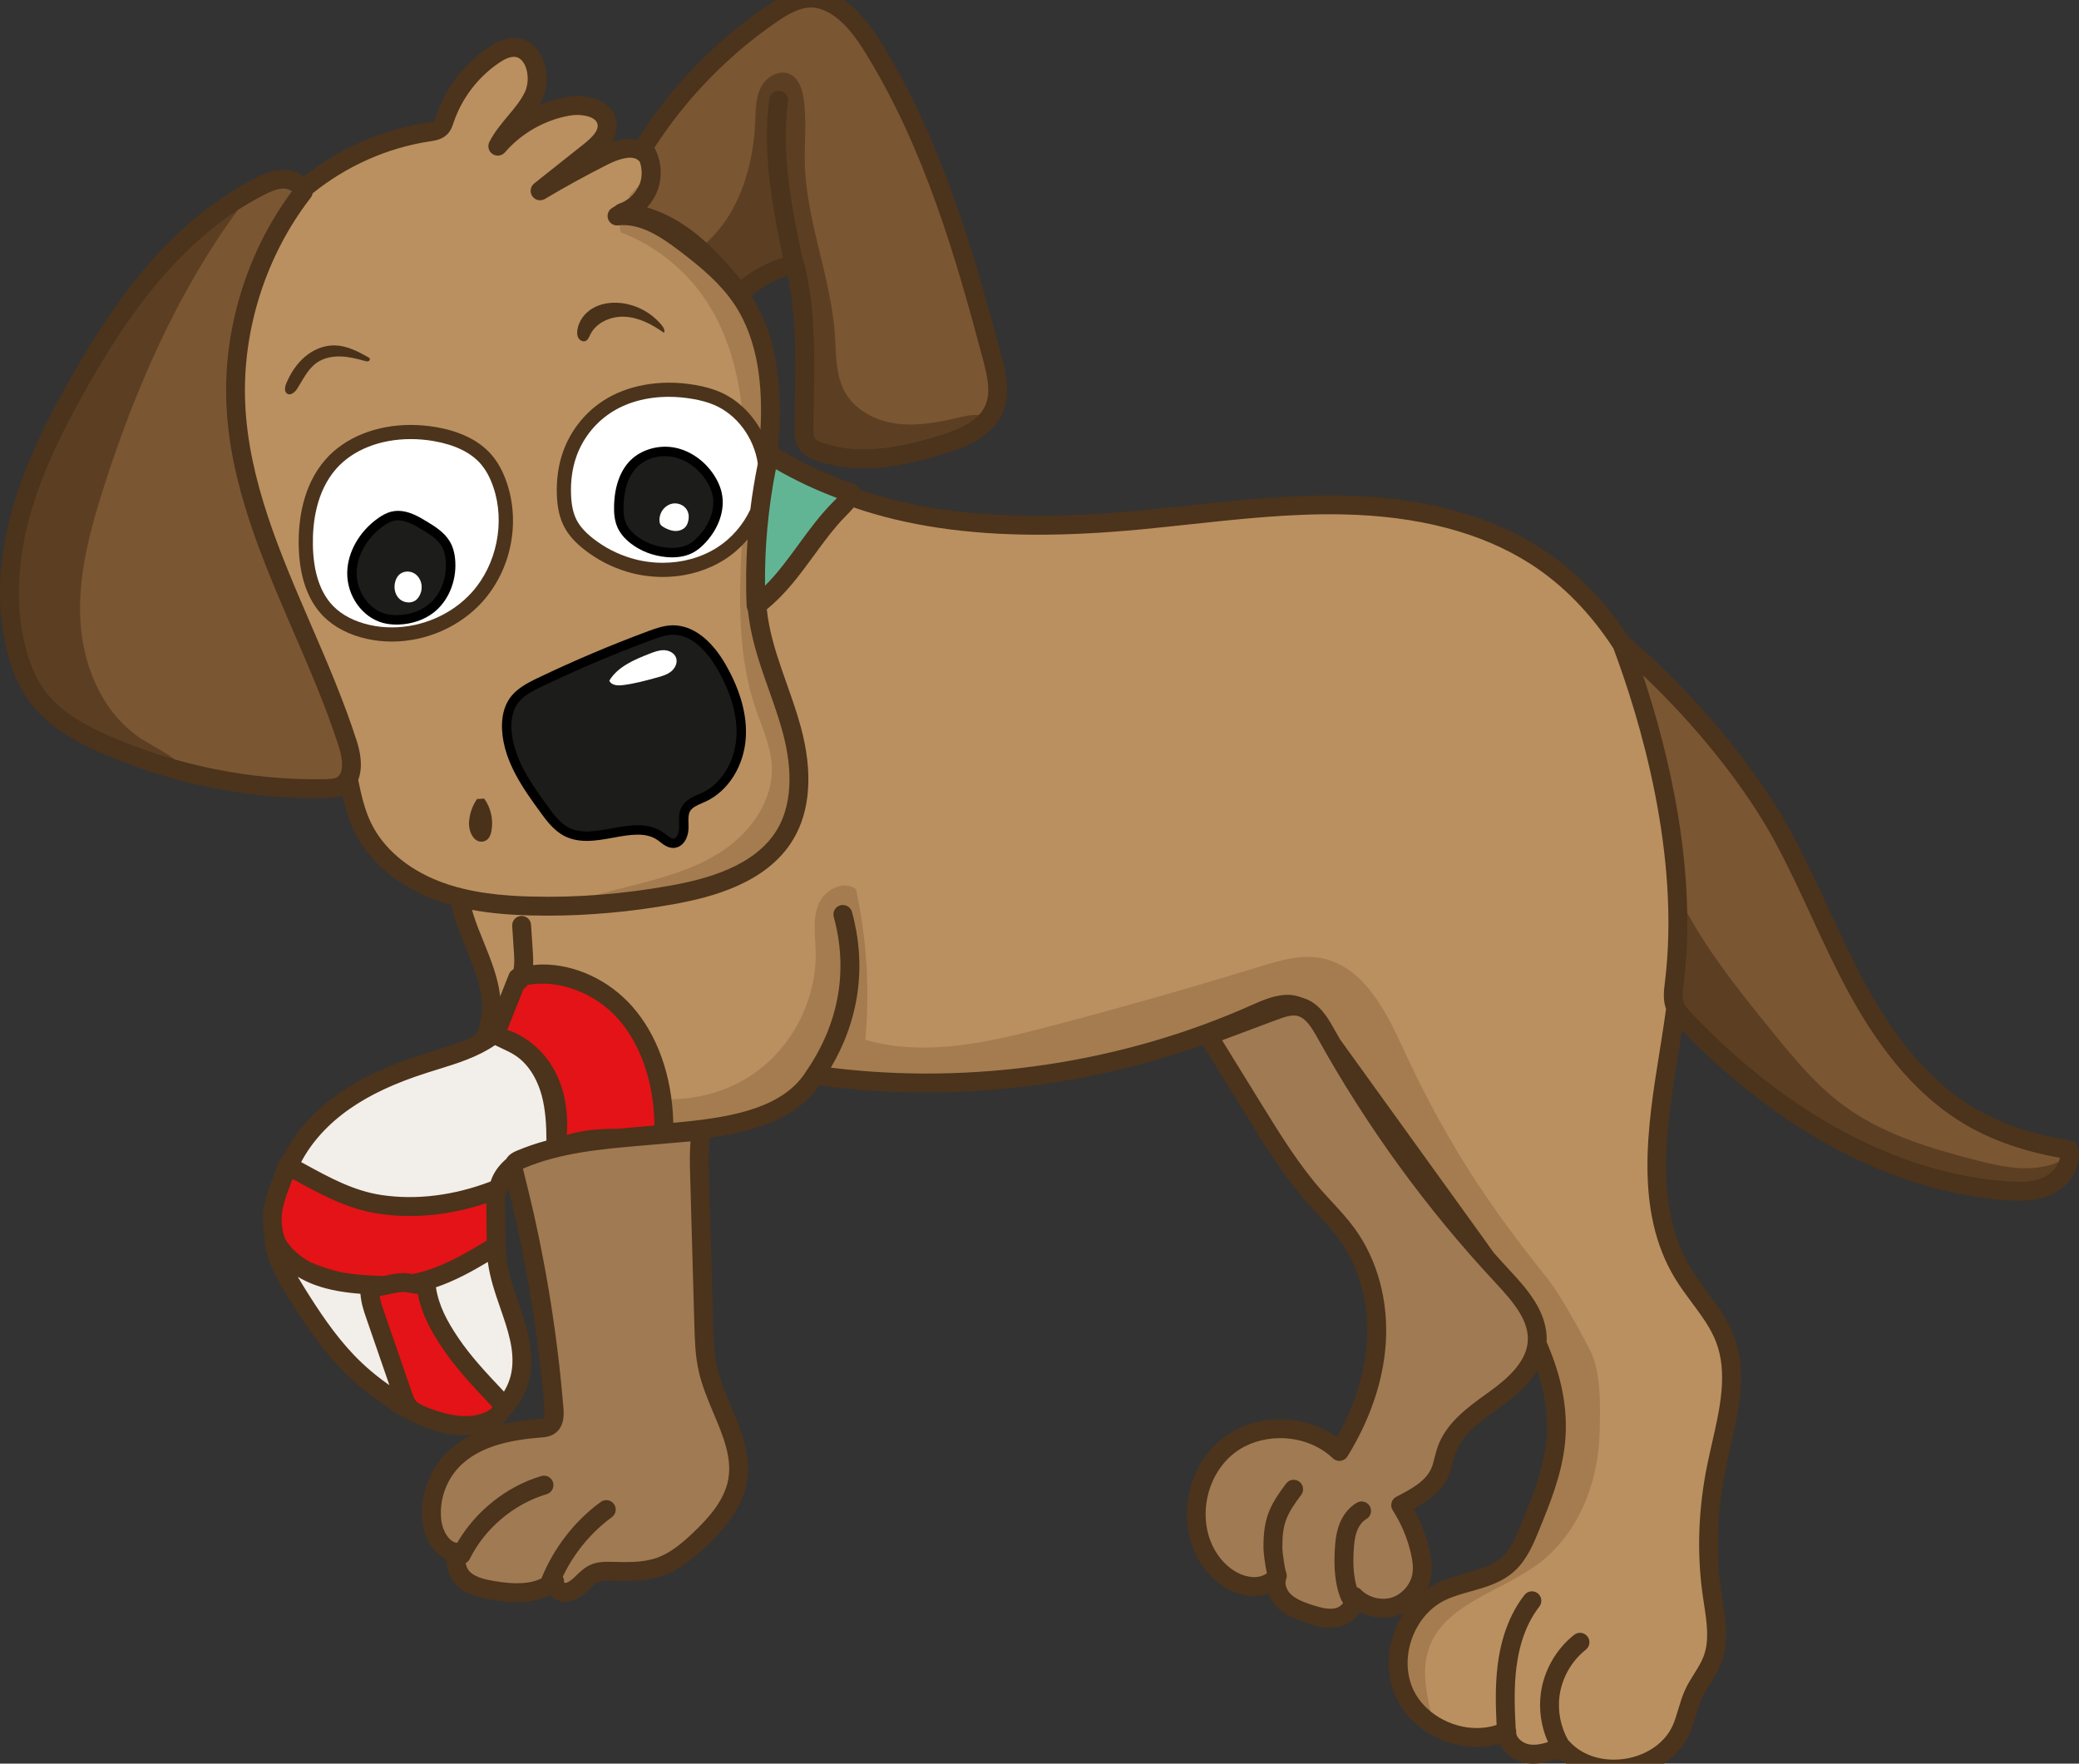 <?xml version="1.0" encoding="utf-8"?>
<!-- Generator: Adobe Illustrator 23.1.0, SVG Export Plug-In . SVG Version: 6.00 Build 0)  -->
<svg version="1.1" id="Vrstva_10" xmlns="http://www.w3.org/2000/svg" xmlns:xlink="http://www.w3.org/1999/xlink" x="0px" y="0px"
	 viewBox="0 0 220.19 186.771" enable-background="new 0 0 220.19 186.771" xml:space="preserve">
<rect x="0" y="0" width="220.19" height="186.771" fill="#333333" stroke="none"/>
<g>
	<path fill="none" d="M53.555,131.723c0.015,0.075,0.026,0.152,0.023,0.231c-0.068,1.956,0.599,3.883,1.304,5.922
		c0.847,2.449,1.723,4.982,1.278,7.667c-0.274,1.666-1.081,3.229-2.243,4.381c-0.125,0.394-0.4,0.623-0.504,0.702
		c-0.023,0.018-0.052,0.03-0.075,0.048c-0.065,0.06-0.139,0.115-0.21,0.171c1.423-0.342,2.821-0.512,4.013-0.607
		c0.144-0.011,0.406-0.031,0.477-0.073c0.01-0.013,0.119-0.16,0.06-0.885c-0.605-7.418-1.787-14.849-3.511-22.085
		c-0.108-0.452-0.221-0.903-0.332-1.355c-0.068,0.249-0.157,0.52-0.34,0.775L53.555,131.723z"/>
	<path fill="none" d="M155.198,166.614c1.465-0.411,2.85-0.8,3.848-1.7c0.996-0.897,1.574-2.313,2.084-3.562
		c1.159-2.835,2.357-5.766,2.643-8.812c0.238-2.534-0.151-4.994-0.954-7.41c-0.962,1.575-2.464,2.829-3.832,3.822l-0.39,0.282
		c-1.858,1.341-3.78,2.729-4.461,4.697c-0.1,0.29-0.173,0.588-0.247,0.887c-0.124,0.493-0.251,1.004-0.479,1.516
		c-0.716,1.606-2.098,2.599-3.664,3.455c0.728,1.314,1.27,2.718,1.617,4.187c0.195,0.823,0.394,1.913,0.196,3.048
		c-0.075,0.428-0.214,0.841-0.395,1.234c0.32-0.216,0.651-0.419,1.004-0.59C153.148,167.189,154.19,166.896,155.198,166.614z"/>
	<path fill="#BA9060" d="M164.385,152.995c-0.314,3.341-1.352,6.331-2.566,9.301c-0.562,1.375-1.485,3.027-2.82,4.231
		c-1.347,1.213-2.536,0.9-4.159,1.356c-0.965,0.271-2.248,1.076-3.068,1.475c-3.334,1.623-4.586,7.489-3,10.841
		c1.122,2.373,4.86,3.955,7.69,3.955c0.734,0,1.444-0.196,2.102-0.411c0.776-0.407-0.266,0.188,1.117,0.002
		c0.042,0.127,0.694,1.1,0.682,1.238c-0.052,0.629,1.202,0.639,1.909,0.739c0.635,0.09,1.405,0.133,2.045-0.068
		c-0.17-0.416,0.136-0.955,0.682-0.671c0.029,0.027,0.819,0.368,0.846,0.398c1.094,1.256,3.921,1.39,5.836,1.39
		c2.778,0,5.449-1.599,6.409-3.776c0.233-0.529,0.562-1.671,0.741-2.274c0.201-0.675,0.408-1.373,0.722-2.055
		c0.282-0.614,0.631-1.172,0.968-1.711c0.383-0.613,0.744-1.192,0.979-1.802c0.646-1.678,0.303-3.715-0.003-5.729l-0.134-0.901
		c-0.633-4.476-0.177-8.701,0.769-13.367c0.159-0.782,0.339-1.572,0.52-2.366c0.828-3.638,1.165-7.853-0.1-11.142
		c-0.569-1.48-1.532-2.777-2.551-4.15c-0.609-0.82-1.239-1.669-1.788-2.571c-4.354-7.157-2.621-16.072-1.343-24.022l0.143-0.89
		c0.18-1.128,0.358-2.311,0.527-3.53c-0.343-0.948-0.237-1.909-0.13-2.763c1.702-13.595-3.199-28.307-5.993-35.77
		c-2.384-3.671-5.34-6.724-8.734-8.911c-5.208-3.357-12.516-5.145-20.623-5.291c-5.354-0.104-10.785,0.489-16.049,1.055
		c-1.781,0.191-3.562,0.383-5.342,0.551c-3.929,0.369-7.448,0.548-10.759,0.548c-7.485,0-13.917-0.834-19.491-2.759
		c-0.227,0.283-1.108,0.645-1.331,0.869l-0.103,0.103c-1.263,1.271-2.369,2.788-3.439,4.254c-1.461,2-2.973,4.056-4.962,5.664
		c0.062,0.542,0.134,1.903,0.236,2.439c0.404,2.129,1.265,3.969,2.022,6.11c0.525,1.486,0.922,3.168,1.345,4.731
		c1.29,4.757,0.422,8.282-1.413,11.318c-2.769,4.581-6.538,5.263-10.636,6c-4.485,0.806-8.734,1.237-13.091,1.237
		c-0.604,0-2.574,0.016-3.179,0c-1.82-0.048-4.662-0.419-6.956,0.47c0.038,0.136,0.07,0.274,0.112,0.408
		c0.31,1.001,0.729,2.032,1.135,3.028c0.752,1.85,2.522,5.289,3.057,7.95l1.026-3.905c-0.224-0.905,0.84-0.397,1.044-0.508
		c0.104-0.487,1.221-0.658,1.193-0.143c0.334-0.032,1.41-0.015,1.75-0.015c3.47,0,5.929,1.53,8.386,4.295
		c2.689,3.025,3.801,6.44,3.886,11.321c0.002,0.094,0.068,1.243,0.068,1.274c0.385-0.037,1.932,0.039,2.318,0
		c5.367-0.535,5.032-0.944,9.205-2.708c1.513-0.64,3.524-2.72,3.534-2.727c1.443-1.023,2.06-1.039,1.855-0.687
		c15.022,1.865,31.147-0.2,44.929-6.381c1.181-0.528,2.527-1.113,3.818-1.113c0.602,0,1.331,0.248,1.839,0.477
		c1.689,0.511,1.637,1.416,2.252,2.523c0.214,0.385,1.415,1.049,1.633,1.432l14.512,21.409c0.392,0.544,1.334,1.229,1.717,1.773
		c0.54,0.602,1.087,1.522,1.638,2.114c1.77,1.899,3.477,3.078,3.294,6.273C164.597,145.826,164.733,149.285,164.385,152.995z"/>
	<path fill="#A47C4F" d="M162.898,165.627c4.308-3.202,6.445-8.738,6.529-14.105c0.043-2.775,0.193-6.2-1.085-8.663
		c-1.006-1.938-3.131-5.833-4.5-7.534c-6.606-8.206-11.005-15.055-15.394-24.632c-1.82-3.97-4.247-8.434-8.541-9.232
		c-2.19-0.407-4.419,0.268-6.548,0.922c-7.408,2.276-14.865,4.396-22.362,6.358c-6.338,1.658-13.063,3.201-19.354,1.374
		c0.492-5.322,0.159-10.719-0.984-15.939c-1.3-1.045-3.366,0.071-3.986,1.619c-0.62,1.548-0.319,3.287-0.28,4.954
		c0.116,4.865-2.242,9.725-6.136,12.643c-2.616,1.961-5.88,2.987-9.146,3.017c-0.885,0.807-0.909,2.178-0.887,2.998
		c0.001,0.027,1.416,0.131,1.417,0.162c0.385-0.037,1.596,0.039,1.982,0c5.367-0.535,9.901-1.384,12.234-5.267
		c0.007-0.011,0.806-0.668,0.818-0.665c1.199,0.319,0.588,0.633,1.199,0.319c15.022,1.865,31.37-0.235,45.152-6.416
		c1.181-0.528,2.44-1.045,3.731-1.045c0.602,0,1.159,0.124,1.668,0.353c1.689,0.511,1.591,1.574,2.205,2.681
		c0.214,0.385,0.441,0.762,0.659,1.145l14.905,21.062c0.392,0.544,0.778,1.087,1.161,1.63c0.54,0.602,1.076,1.208,1.627,1.8
		c1.77,1.899,3.995,3.936,3.812,7.132c1.487,3.399,2.309,6.9,1.961,10.61c-0.314,3.341-1.722,5.989-2.936,8.958
		c-0.562,1.375-1.261,3.087-2.596,4.291c-1.347,1.213-3.024,1.684-4.647,2.14c-0.965,0.271-1.876,0.526-2.696,0.926
		c-3.334,1.623-4.506,6.773-2.921,10.125c0.412,0.871,1.636,2.608,2.568,1.9c-0.537-2.27-0.92-4.54-0.203-6.646
		C152.932,169.872,158.888,168.607,162.898,165.627z"/>
	<polygon fill="#BA9060" points="71.299,89.284 71.299,89.296 71.299,89.284 	"/>
	<path fill="#BA9060" d="M79.976,57.472c0.521-2.024,2.095-9.168,1.336-11.977c0.228-4.263-0.036-10.11-2.699-14.068
		c-1.404-2.087-4.066-3.535-6.514-5.393c-2.041-1.55-2.703-3.737-4.991-3.471c-0.461,0.056,1.704-3.193,1.756-3.351
		c0.234-0.712-0.513-2.281-0.75-2.99c-0.082-0.105-3.606-0.452-4.5,0c-2.241,1.13,0.851-2.086,0.747-2.795
		c-0.12-0.815-2.49-2.182-3.232-2.182c-0.255,0-4.569,1.328-4.81,1.368c-2.646,0.444-0.901-1.286-0.477-2.186
		c0.432-0.916,0.632-4.023,0.136-4.841c-0.395-0.649-3.844,0.169-4.295,0.477c-2.216,1.514-3.794,6.17-4.159,6.549
		c-0.554,0.579-2.312,1.141-2.857,1.223c-4.537,0.678-7.96,2.968-11.53,5.85c-0.026,0.163-1.396,1.036-1.5,1.17
		c-4.747,6.108-7.081,14.159-6.749,21.889c0.351,8.146,3.985,15.896,7.227,23.398c1.736,4.018,3.766,7.949,5.114,12.166
		c0.526,1.646,0.421,3.553,0,4.595c0.333,1.612,0.329,3.102,1.004,4.5c1.288,2.665,4.481,5.377,7.791,6.682
		c3.369,1.329,6.73,1.681,9.545,1.753c4.828,0.131,10.231-0.168,15.205-1.062c3.717-0.668,9.923-1.754,12.273-5.64
		c1.951-3.23,1.377-8.189,0.58-11.13c-0.404-1.49-0.501-3.266-1.014-4.717c-0.749-2.118-1.567-3.069-2-5.349
		c-0.118-0.622-0.293-1.507-0.362-2.131c-0.078-0.136-0.538-1.562-0.545-1.725C79.598,61.73,79.813,59.823,79.976,57.472z"/>
	<g>
		<path fill="#A47C4F" d="M65.636,23.862c0.012,0.244,0.038,0.488,0.095,0.733c3.468,1.324,6.53,3.691,8.685,6.714
			c2.448,3.435,3.633,7.482,4.141,11.698c0.106,0.864,1.655,2.177,2.185,3.114c0.228-4.263,0.076-10.091-2.588-14.049
			c-1.404-2.087-3.232-3.887-5.681-5.745C70.481,24.813,66.851,22.717,65.636,23.862z"/>
		<path fill="#A47C4F" d="M66.563,20.856c0.424,0.173,1.083,0.108,1.361-0.287c0.018-0.037-0.294-0.846-0.275-0.883
			C67.237,20.032,66.867,20.424,66.563,20.856z"/>
		<path fill="#A47C4F" d="M82.635,89.066c1.951-3.23,1.786-8.386,0.99-11.327c-0.404-1.49-0.987-3.228-1.501-4.679
			c-0.749-2.118-1.332-3.832-1.764-6.111c-0.118-0.622-0.238-1.37-0.307-1.994c-0.078-0.136-0.342-0.707-0.349-0.869
			c-0.104-2.357-0.453-5.116-0.29-7.466c-0.195,0.226-0.818,0.511-0.864,1.14c-0.291,5.862-0.394,11.752,1.472,17.265
			c0.677,1.999,1.615,3.96,1.722,6.068c0.183,3.605-2.168,6.959-5.163,8.974s-6.57,2.94-10.068,3.831
			c-1.151,0.293-2.301,0.586-3.452,0.879c1.675,0.809,3.869,0.956,6.533,0.476C73.312,94.586,80.285,92.953,82.635,89.066z"/>
	</g>
	<path fill="#7B5632" d="M173.299,70.376c1.79,8.131,5.704,21.837,4.193,33.903c-0.092,0.73-0.165,1.701,0.045,2.206
		c0.135,0.321,0.408,0.625,0.752,0.989c10.087,10.673,22.754,17.788,34.186,18.639c0.438,0.032,0.882,0.057,1.324,0.057
		c1.154,0,2.03-0.165,2.757-0.52c0.784-0.383,2.538-2.476,2.664-3.32c-3.859-0.689-7.437-1.954-10.227-3.631
		c-5.881-3.533-8.558-6.909-12.119-13.449c-1.465-2.69-2.834-5.875-4.091-8.595c-1.244-2.69-2.53-5.472-3.968-8.101
		C185.711,82.876,179.743,75.541,173.299,70.376z"/>
	<path fill="#5C3F22" d="M218.029,123.043c-2.724,1.214-5.906,0.557-8.807-0.195c-4.893-1.268-9.855-2.759-13.929-5.752
		c-3.015-2.215-5.408-5.155-7.765-8.062c-3.193-3.938-6.418-7.956-8.843-12.378c-1.296,2.203-1.267,5.004-1.586,7.552
		c-0.092,0.73-0.176,1.407,0.034,1.912c0.135,0.321,0.986,1.783,1.33,2.148c10.087,10.673,23.04,16.735,34.471,17.585
		c0.438,0.032,0.882,0.057,1.324,0.057c1.154,0,2.03-0.165,2.757-0.52C217.663,125.075,218.708,123.404,218.029,123.043z"/>
	<path fill="#7B5632" d="M32.143,66.802c-3.314-7.668-6.892-15.543-7.258-24.057c-0.342-7.963,1.989-16.55,6.749-22.948
		c-0.22-0.175-1.116-0.606-1.452-0.609c0,0-1.24,0.498-1.241,0.498c-0.701,0-1.931,0.312-2.557,0.63
		c-9.162,4.66-14.307,13.727-18.409,21.091c-2.085,3.741-4.238,8.447-5.574,13.372c-1.349,4.973-1.526,9.935-0.402,14.075
		c0.482,1.775,0.833,3.185,1.681,4.334c1.74,2.358,5.424,5.166,7.875,6.239c7.111,3.109,15.367,4.034,23.126,3.886
		c0.491-0.01,1.254-0.616,1.55-0.788c0.761-0.442,1.396-1.43,0.995-2.69C35.907,75.712,33.86,70.775,32.143,66.802z"/>
	<path fill="#5C3F22" d="M15.35,78.477C11.121,75.945,8.868,70.917,8.533,66s0.982-9.789,2.485-14.483
		c3.307-10.329,7.773-20.567,14.154-29.249c-4.775,1.067-13.532,12.561-17.197,19.14c-2.085,3.741-4.238,8.447-5.574,13.372
		c-1.349,4.973-1.526,10.69-0.402,14.83c0.482,1.775,1.958,3.453,2.806,4.602c1.74,2.358,5.066,4.246,7.517,5.318
		c2.202,0.963,5.114,1.892,6.162,0.87C17.509,79.684,16.339,79.069,15.35,78.477z"/>
	<path fill="#FFFFFF" d="M76.019,42.312c-0.674-0.283-1.456-0.501-2.39-0.663c-0.912-0.16-1.829-0.241-2.728-0.241
		c-2.55,0-4.863,0.646-6.685,1.868c-1.813,1.215-3.192,3.023-3.88,5.092c-0.415,1.243-0.6,2.623-0.55,4.1
		c0.041,1.244,0.245,2.18,0.64,2.946c0.377,0.727,1.005,1.427,1.921,2.137c1.269,0.984,2.693,1.719,4.227,2.184
		c1.172,0.355,2.392,0.536,3.629,0.537c0,0,0,0,0.001,0c2.253,0,4.385-0.595,6.166-1.719c1.67-1.055,2.979-2.599,3.8-4.337
		c0.211-1.749,0.5-3.489,0.85-5.218C80.588,46.068,78.651,43.417,76.019,42.312z"/>
	<path fill="#4C331B" d="M76.183,41.483c-0.733-0.309-1.566-0.542-2.549-0.713c-3.641-0.639-7.245-0.008-9.865,1.747
		c-1.963,1.316-3.456,3.275-4.203,5.516c-0.442,1.327-0.641,2.789-0.589,4.346c0.047,1.389,0.289,2.464,0.765,3.385
		c0.454,0.874,1.174,1.688,2.203,2.486c1.328,1.029,2.816,1.798,4.422,2.285c1.232,0.374,2.517,0.563,3.816,0.564c0,0,0,0,0.001,0
		c2.382,0,4.646-0.635,6.546-1.834c0.927-0.585,1.74-1.322,2.447-2.144c1.284-0.731,1.258-2.521,0.292-3.164
		c-0.765,1.618-1.985,3.058-3.54,4.04c-1.66,1.047-3.646,1.602-5.745,1.602c-0.001,0-0.001,0-0.001,0
		c-1.152-0.001-2.289-0.169-3.381-0.5c-1.43-0.434-2.756-1.118-3.938-2.035c-0.854-0.662-1.438-1.313-1.79-1.991
		c-0.368-0.714-0.559-1.586-0.597-2.745c-0.046-1.377,0.126-2.662,0.513-3.82c0.642-1.928,1.926-3.612,3.615-4.744
		c1.698-1.139,3.853-1.74,6.229-1.74c0.838,0,1.692,0.075,2.542,0.225c0.87,0.151,1.599,0.354,2.227,0.618
		c2.453,1.029,4.257,3.499,4.659,6.23c0.556,0.084,0.467-0.132,0.556-0.53c0.07-0.316,0.196-0.118,0.494-0.244
		c0.069-0.029,0.201-0.611,0-1.161c-0.2-0.58-0.458-1.134-0.759-1.665C79.546,43.719,78.027,42.257,76.183,41.483z"/>
	<path fill="#FFFFFF" d="M52.986,51.277c-0.377-1.111-0.854-1.989-1.459-2.682c-1.132-1.295-2.921-2.165-5.32-2.586
		c-0.869-0.152-1.757-0.23-2.635-0.23c-3.508,0-6.602,1.233-8.491,3.382c-2.282,2.597-2.703,6.171-2.654,8.712
		c0.059,3.081,0.839,5.41,2.32,6.924c1.007,1.029,2.459,1.774,4.198,2.157c0.801,0.176,1.635,0.266,2.477,0.266
		c3.464,0,6.874-1.497,9.12-4.006C53.356,60.071,54.338,55.274,52.986,51.277z"/>
	<path fill="#4C331B" d="M53.68,51.134c-0.414-1.224-0.953-2.205-1.648-3c-1.283-1.47-3.24-2.443-5.817-2.896
		c-0.895-0.157-1.807-0.237-2.711-0.237c-3.693,0-6.982,1.332-9.024,3.655c-2.439,2.776-2.892,6.493-2.842,9.122
		c0.063,3.26,0.933,5.77,2.586,7.46c1.142,1.166,2.751,2.004,4.654,2.422c0.851,0.188,1.734,0.282,2.626,0.282
		c3.643,0,7.23-1.58,9.6-4.225C54.118,60.352,55.13,55.413,53.68,51.134z M39.2,66.195c-1.617-0.355-2.968-1.049-3.904-2.006
		c-1.378-1.408-2.104-3.575-2.158-6.44c-0.045-2.363,0.347-5.688,2.469-8.103c1.757-1.999,4.635-3.146,7.897-3.146
		c0.817,0,1.643,0.072,2.451,0.214c2.231,0.392,3.896,1.201,4.948,2.405c0.563,0.645,1.007,1.461,1.357,2.494
		c1.258,3.718,0.345,8.18-2.274,11.103c-2.089,2.333-5.261,3.726-8.482,3.726C40.72,66.442,39.945,66.359,39.2,66.195z"/>
	<path fill="#1C1C1B" d="M71.493,89.305c0.365-0.026,0.607-0.606,0.622-1.128c0.005-0.173,0-0.349-0.005-0.527
		c-0.017-0.582-0.036-1.242,0.291-1.838c0.41-0.749,1.181-1.084,1.86-1.379c0.138-0.06,0.275-0.119,0.407-0.182
		c2.123-1.004,3.603-3.415,3.773-6.142c0.143-2.281-0.547-4.779-2.051-7.428c-0.823-1.449-2.557-3.88-4.926-3.88
		c-0.791,0.007-1.523,0.257-2.401,0.583c-4.102,1.521-8.181,3.25-12.125,5.142c-1.135,0.544-2.122,1.066-2.714,1.938
		c-0.599,0.882-0.672,2.017-0.627,2.812c0.18,3.221,2.305,6.142,4.012,8.489c0.629,0.867,1.343,1.849,2.32,2.346
		c0.556,0.282,1.205,0.42,1.984,0.42c0.876,0,1.828-0.173,2.749-0.34c0.95-0.172,1.932-0.35,2.87-0.35
		c1.141,0,2.072,0.269,2.849,0.822c0.094,0.066,0.186,0.139,0.28,0.211c0.288,0.222,0.56,0.433,0.798,0.433v0.509l0.001,0
		L71.493,89.305z"/>
	<path d="M71.262,66.219c-0.961,0.009-1.875,0.349-2.609,0.621c-3.961,1.469-7.9,3.139-11.71,4.965
		c-1.176,0.565-2.29,1.158-2.996,2.199c-0.579,0.853-0.847,1.998-0.772,3.314c0.189,3.381,2.322,6.313,4.036,8.67
		c0.637,0.876,1.429,1.967,2.58,2.552c0.677,0.345,1.447,0.512,2.355,0.512c0.93,0,1.888-0.174,2.814-0.342
		c0.907-0.164,1.764-0.32,2.573-0.32c0.891,0,1.574,0.191,2.151,0.603c0.079,0.057,0.158,0.117,0.237,0.179
		c0.378,0.292,0.808,0.624,1.376,0.624l0.105-0.004c0.962-0.072,1.493-1.086,1.522-2.05c0.005-0.186,0-0.374-0.005-0.563
		c-0.014-0.473-0.027-0.919,0.156-1.253c0.229-0.417,0.752-0.645,1.305-0.886c0.143-0.062,0.283-0.123,0.42-0.188
		c2.359-1.117,4.003-3.759,4.188-6.73c0.149-2.384-0.556-4.967-2.096-7.678C75.347,67.72,73.361,66.219,71.262,66.219z
		 M71.299,89.284v-0.488c-0.228,0-0.488-0.202-0.765-0.415c-0.09-0.069-0.179-0.139-0.269-0.202
		c-0.745-0.53-1.638-0.788-2.731-0.788c-0.899,0-1.841,0.171-2.752,0.336c-0.883,0.16-1.796,0.326-2.636,0.326
		c-0.747,0-1.369-0.132-1.902-0.402c-0.938-0.477-1.621-1.418-2.225-2.249c-1.637-2.25-3.674-5.051-3.847-8.139
		c-0.043-0.763,0.027-1.851,0.602-2.696c0.567-0.836,1.514-1.337,2.602-1.858c3.781-1.813,7.692-3.472,11.625-4.93
		c0.842-0.313,1.543-0.552,2.302-0.559c2.271,0,3.934,2.33,4.723,3.72c1.442,2.539,2.104,4.935,1.967,7.121
		c-0.163,2.614-1.582,4.926-3.617,5.889c-0.127,0.061-0.259,0.117-0.391,0.175c-0.651,0.283-1.39,0.604-1.783,1.322
		c-0.313,0.571-0.296,1.204-0.279,1.762c0.005,0.17,0.01,0.339,0.005,0.505c-0.015,0.5-0.247,1.056-0.597,1.081L71.299,89.284v0.012
		V89.284z"/>
	<path fill="#FFFFFF" d="M71.604,69.654c-0.18-0.504-0.745-0.786-1.279-0.8c-0.535-0.014-1.049,0.185-1.547,0.38
		c-1.614,0.634-3.34,1.359-4.241,2.84c0.179,0.488,0.84,0.548,1.356,0.489c1.251-0.142,2.472-0.477,3.686-0.811
		c0.53-0.146,1.076-0.3,1.503-0.645C71.51,70.763,71.789,70.172,71.604,69.654z"/>
	<path fill="#4A321A" d="M50.524,84.614c-0.513,0.738-0.812,1.623-0.852,2.521c-0.042,0.937,0.513,2.12,1.442,1.993
		c0.197-0.027,0.384-0.117,0.529-0.252c0.248-0.233,0.355-0.577,0.414-0.912c0.207-1.172-0.077-2.423-0.771-3.39
		C51.032,84.587,50.778,84.6,50.524,84.614z"/>
	<path fill="#E31317" d="M70.224,119.407c-0.129-4.875-1.655-9.188-4.296-12.144c-2.718-3.042-7.02-4.637-10.646-3.951
		c-0.02,0.031-0.033,0.065-0.054,0.096c-0.107,0.16-0.249,0.283-0.41,0.366l-2.029,5.803c2.465,0.791,4.151,1.704,5.367,4.282
		c0.955,2.025,1.275,4.443,1.091,7.016c2.043-0.624,4.785-0.72,6.474-0.72c0.061,0,0.122,0.004,0.183,0.005
		c0.873-0.084,1.745-0.162,2.61-0.237l1.704-0.146C70.225,119.676,70.228,119.558,70.224,119.407z"/>
	<path fill="#4A321A" d="M62.042,36.101c0.238-0.114,0.34-0.389,0.453-0.627c0.642-1.348,2.26-2.026,3.75-1.927
		s2.861,0.84,4.081,1.701c0.125-0.265-0.052-0.57-0.236-0.797c-1.078-1.333-2.707-2.206-4.413-2.367
		c-0.987-0.093-2.016,0.052-2.876,0.545s-1.53,1.36-1.656,2.344c-0.038,0.293-0.023,0.608,0.136,0.856
		C61.439,36.078,61.776,36.229,62.042,36.101z"/>
	<path fill="#4A321A" d="M33.573,38.399c0.72-0.496,1.622-0.674,2.495-0.649c0.874,0.025,1.73,0.24,2.572,0.473
		c0.118,0.033,0.243,0.065,0.361,0.031s0.214-0.167,0.166-0.279c-0.028-0.065-0.093-0.104-0.155-0.139
		c-1.11-0.626-2.291-1.239-3.565-1.261c-1.15-0.02-2.278,0.461-3.154,1.207c-0.877,0.745-1.517,1.74-1.966,2.799
		c-0.159,0.374-0.253,0.898,0.092,1.112c0.384,0.238,0.838-0.179,1.079-0.561C32.111,40.156,32.623,39.054,33.573,38.399z"/>
	<path fill="#1C1C1B" d="M76.013,52.385c-0.127-0.643-0.417-1.298-0.864-1.948c-0.939-1.37-2.325-2.328-3.801-2.627
		c-0.322-0.066-0.655-0.099-0.989-0.099c-1.266,0-2.462,0.467-3.283,1.282c-1.265,1.256-1.578,3.178-1.618,4.57
		c-0.019,0.629-0.001,1.438,0.306,2.128c0.234,0.526,0.652,1.023,1.242,1.477c1.006,0.776,2.253,1.254,3.607,1.38
		c0.959,0.094,1.891-0.039,2.573-0.406c0.378-0.206,0.758-0.517,1.161-0.95C75.694,55.739,76.318,53.943,76.013,52.385z"/>
	<path d="M75.53,50.177c-0.985-1.437-2.452-2.444-4.024-2.764c-1.699-0.345-3.563,0.176-4.725,1.329
		c-1.08,1.072-1.683,2.721-1.742,4.767c-0.02,0.668,0.003,1.537,0.359,2.339c0.277,0.624,0.753,1.198,1.414,1.707
		c1.05,0.81,2.344,1.307,3.742,1.438c0.212,0.02,0.427,0.03,0.642,0.03c0.851,0,1.601-0.172,2.229-0.511
		c0.437-0.237,0.86-0.58,1.295-1.049c1.424-1.532,2.074-3.466,1.739-5.171C76.319,51.583,76.007,50.871,75.53,50.177z
		 M70.648,57.997c-1.211-0.113-2.326-0.54-3.226-1.234c-0.527-0.406-0.901-0.851-1.11-1.321c-0.274-0.617-0.29-1.341-0.273-1.903
		c0.036-1.245,0.316-2.964,1.447-4.087c0.733-0.729,1.804-1.146,2.936-1.146c0.299,0,0.597,0.03,0.885,0.089
		c1.32,0.268,2.56,1.124,3.399,2.35c0.399,0.581,0.659,1.167,0.772,1.742c0.272,1.393-0.285,2.999-1.491,4.299
		c-0.36,0.388-0.7,0.665-1.038,0.85C72.34,57.962,71.506,58.081,70.648,57.997z"/>
	<path fill="#1C1C1B" d="M47.853,59.524c-0.041-0.772-0.2-1.389-0.486-1.886c-0.504-0.871-1.468-1.461-2.318-1.984
		c-0.939-0.575-1.935-1.138-2.889-1.138c-0.178,0-0.352,0.02-0.519,0.059c-0.359,0.086-0.73,0.272-1.205,0.605
		c-1.945,1.367-3.174,3.502-3.209,5.569c-0.038,2.233,1.469,4.388,3.432,4.905c0.395,0.104,0.837,0.157,1.312,0.157l0.236-0.004
		c1.329-0.045,2.573-0.47,3.502-1.194C47.137,63.499,47.959,61.549,47.853,59.524z"/>
	<path d="M45.255,55.258c-0.957-0.587-1.983-1.16-3.093-1.16c-0.236,0-0.469,0.027-0.692,0.08c-0.575,0.137-1.059,0.441-1.415,0.692
		c-1.987,1.396-3.244,3.602-3.28,5.754c-0.043,2.467,1.59,4.765,3.798,5.347c0.435,0.114,0.912,0.173,1.422,0.173l0.245-0.004
		c1.39-0.048,2.702-0.5,3.694-1.272c1.524-1.188,2.401-3.245,2.29-5.367c-0.044-0.848-0.229-1.543-0.565-2.126
		C47.083,56.38,46.069,55.758,45.255,55.258z M41.994,65.143c-0.423,0-0.815-0.047-1.167-0.14c-1.746-0.46-3.087-2.376-3.053-4.362
		c0.031-1.839,1.125-3.737,2.854-4.953c0.422-0.296,0.752-0.462,1.071-0.538c0.148-0.035,0.304-0.053,0.462-0.053
		c0.849,0,1.734,0.5,2.569,1.012c0.756,0.465,1.613,0.99,2.062,1.765c0.255,0.442,0.396,0.991,0.433,1.678
		c0.095,1.802-0.637,3.536-1.907,4.526c-0.826,0.644-1.933,1.021-3.114,1.062L41.994,65.143z"/>
	<path fill="#FFFFFF" d="M72.716,53.941c-0.315-0.476-0.937-0.715-1.498-0.608c-0.561,0.107-1.04,0.534-1.248,1.066
		c-0.09,0.231-0.133,0.481-0.125,0.729c0.004,0.137,0.025,0.277,0.095,0.395c0.085,0.145,0.233,0.241,0.379,0.324
		c0.371,0.21,0.779,0.374,1.205,0.385c0.426,0.011,0.871-0.152,1.126-0.493c0.126-0.169,0.2-0.372,0.246-0.579
		c0.058-0.264,0.071-0.542,0.004-0.804C72.863,54.209,72.8,54.068,72.716,53.941z"/>
	<path fill="#FFFFFF" d="M43.793,60.675c-0.501-0.255-1.167-0.178-1.558,0.226c-0.158,0.164-0.268,0.37-0.342,0.586
		c-0.219,0.637-0.112,1.405,0.359,1.887s1.317,0.585,1.831,0.15c0.11-0.093,0.202-0.205,0.28-0.325
		c0.221-0.342,0.326-0.756,0.295-1.162C44.616,61.476,44.294,60.93,43.793,60.675z"/>
	<path fill="#7B5632" d="M84.184,29.109c0.623,5.356,0.739,8.813,0.649,13.705c-0.017,0.897,0.493,1.987,0.484,2.881
		c-0.005,0.49,0.007,0.989,0.198,1.223c0.134,0.163,0.431,0.288,0.703,0.39c1.341,0.496,4.501,1.541,6.132,1.541
		c2.247,0,5.131-0.545,8.386-1.54c2.032-0.621,4.264-2.828,5.011-4.597c0.57-1.353-0.618-3.477-1.079-5.216
		c-2.875-10.852-5.493-22.17-11.603-32.153c-0.917-1.499-2.853-3.493-4.419-4.552c-0.768-0.519-2.863-0.706-3.574-0.726
		c-0.001,0-1.932,0.726-1.933,0.726c-1.296,0-0.782,0.439-1.92,1.217c-5.139,3.512-9.318,8.37-12.696,13.602
		c0.707,1.311,0.466,2.938,0,4.358c-0.244,0.742-0.749,1.414-1.279,1.986c1.724,0.501,4.602,2.694,6.24,3.985
		c1.854,1.461,3.172,2.945,4.65,4.705c1.291-1.084,2.862-2.157,4.475-2.64C84.043,28.717,84.17,28.99,84.184,29.109z"/>
	<path fill="#5C3F22" d="M101.248,46.501c1.572-0.481,3.421-1.5,2.413-2.548c-0.737-0.06-1.477,0.111-2.2,0.28
		c-2.14,0.501-4.347,0.916-6.526,0.625c-2.178-0.291-4.35-1.396-5.43-3.31c-1.016-1.8-0.935-3.985-1.074-6.048
		c-0.416-6.135-3.017-11.992-3.186-18.138c-0.064-2.33,0.223-4.68-0.141-6.983c-0.158-1-0.532-2.098-1.448-2.53
		c-1.122-0.528-2.498,0.28-3.064,1.382c-0.567,1.103-0.557,2.398-0.608,3.637c-0.193,4.738-1.687,9.693-5.169,12.838
		c0,1.869,2.175,3.573,3.321,4.937c1.291-1.084,2.862-2.157,4.475-2.64c1.253,0.347,1.624,0.669,1.653,0.785
		c1.227,4.859,0.66,9.134,0.57,14.026c-0.017,0.897,0.493,2.626,0.484,3.52c-0.005,0.49,0.007,0.989,0.198,1.223
		c0.134,0.163,0.431,0.288,0.703,0.39c1.341,0.496,5.626,0.359,7.257,0.359C95.723,48.304,97.993,47.495,101.248,46.501z"/>
	<path fill="#62B594" d="M80.112,63.336c1.296-1.273,3.813-3.188,4.961-4.758c1.114-1.526,2.205-3.461,3.574-4.84l0.734-0.594
		c0.117-0.118,0.443-1.174,0.549-1.287c-2.234-0.838-5.907-1.822-7.977-3.01C81.147,52.909,80.072,59.198,80.112,63.336z"/>
	<path fill="#4C331B" d="M81.311,47.161c-0.073,0.013-0.147,0.006-0.217,0.036c-0.299,0.126-0.518,0.388-0.588,0.704
		c-0.088,0.397-0.165,0.797-0.245,1.196c-0.325,1.611-0.595,3.232-0.792,4.862c-0.127,1.052-0.219,2.107-0.292,3.164
		c-0.163,2.35-0.201,4.709-0.097,7.066c0.007,0.163,0.06,0.315,0.138,0.451c0.099,0.172,0.243,0.317,0.429,0.406
		c0.138,0.066,0.285,0.099,0.433,0.099c0.208,0,0.416-0.065,0.59-0.192c0.189-0.138,0.368-0.287,0.549-0.433
		c1.989-1.608,3.501-3.664,4.962-5.664c1.07-1.466,2.177-2.982,3.439-4.254l0.103-0.103c0.223-0.224,0.467-0.477,0.694-0.76
		c0.291-0.363,0.551-0.779,0.68-1.285c0.053-0.206,0.023-0.41-0.048-0.596c-0.102-0.269-0.305-0.497-0.596-0.598
		c-2.803-0.962-5.502-2.232-8.041-3.759c-0.133-0.08-0.271-0.152-0.404-0.234C81.797,47.135,81.55,47.118,81.311,47.161z
		 M88.308,53.084l-0.107,0.107c-1.369,1.379-2.521,2.957-3.636,4.483c-1.147,1.57-2.247,3.077-3.543,4.351
		c-0.04-4.138,0.346-8.272,1.151-12.334c2.07,1.188,4.239,2.208,6.474,3.046C88.541,52.85,88.425,52.966,88.308,53.084z"/>
	<path fill="#F2EEE9" d="M58.038,115.509c-0.537-2.097-1.589-3.773-2.964-4.719c-0.476-0.327-1.012-0.588-1.581-0.864
		c-0.235-0.114-0.471-0.229-0.704-0.349c-1.968,1.402-4.243,2.133-6.449,2.844c-0.379,0.122-0.757,0.244-1.132,0.369
		c-3.66,1.216-6.442,2.569-8.757,4.257c-2.402,1.751-4.254,3.883-5.431,6.217c0.104,0.059,0.209,0.118,0.312,0.177
		c2.877,1.644,5.594,3.196,8.731,3.681c3.906,0.605,8.129,0.048,12.232-1.589c0.292-0.975,0.898-1.879,1.733-2.62
		c0.329-0.576,0.873-0.832,1.145-0.953c1.11-0.493,2.242-0.89,3.387-1.215C58.55,118.931,58.462,117.168,58.038,115.509z"/>
	<path fill="#E31317" d="M43.667,135.472c0.228,0.012,0.779-0.182,1.023-0.136c3.004-0.574,5.314-2.634,7.86-4.191l-0.05-4.201
		c-4.041,1.349-8.192,1.766-12.065,1.191c-3.517-0.52-6.534-2.174-9.451-3.773c-0.084-0.047-0.169-0.092-0.253-0.139
		c-0.022,0.055-0.044,0.111-0.064,0.167c-0.527,1.358-1.125,2.897-1.166,4.127c-0.029,0.9-0.294,1.933-0.004,2.66
		c0.589,0.995,1.306,2.355,2.477,3.011c1.211,0.539,3.123,0.926,4.45,1.216c1.296,0.216,2.683,0.679,3.961,0.728
		c0.228,0.009,0.566-0.257,0.794-0.251c0.054-0.012-0.055,0.012,0,0C41.891,135.722,42.818,135.433,43.667,135.472z"/>
	<path fill="#4C331B" d="M34.009,134.185c0.759,0.282,1.55,0.456,2.348,0.589c-1.251-0.273-2.462-0.664-3.603-1.172
		C33.147,133.822,33.564,134.02,34.009,134.185z"/>
	<path fill="#4C331B" d="M53.338,150.674c0.024-0.018,0.052-0.03,0.075-0.048c0.104-0.079,0.379-0.308,0.504-0.702
		c-0.002,0.002-0.004,0.004-0.006,0.006C53.773,150.195,53.583,150.447,53.338,150.674z"/>
	<path fill="#4C331B" d="M49.844,151.942c-0.084,0.012-0.167,0.026-0.251,0.034c0.151-0.01,0.304-0.015,0.451-0.033
		c0.01-0.005,0.019-0.01,0.029-0.014C49.998,151.937,49.92,151.937,49.844,151.942z"/>
	<path fill="#4C331B" d="M44.373,150.845c-0.456-0.187-0.958-0.412-1.4-0.764c-0.875-0.458-1.724-0.965-2.544-1.517
		c0.634,0.571,1.367,1.035,2.115,1.439c1.464,0.791,3.225,1.637,5.178,1.92c0.061,0.009,0.123,0.006,0.184,0.013
		c-0.723-0.109-1.395-0.319-1.99-0.54C45.418,151.242,44.907,151.065,44.373,150.845z"/>
	<path fill="#4C331B" d="M49.014,152.018c0.088,0,0.169-0.016,0.256-0.018c-0.104,0.006-0.208,0.013-0.312,0.014
		C48.977,152.014,48.996,152.018,49.014,152.018z"/>
	<path fill="#F2EEE9" d="M53.916,138.342c-0.546-1.58-1.546-3.707-1.762-5.392c-1.706,1.021-4.919,2.197-6.883,2.864
		c0.309,1.968,0.966,4.342,2.182,6.136c1.317,1.945,3.086,4.422,4.701,6.136l2.334-0.409c0.003,0.003,0.53-0.989,0.533-0.985
		c0.395-0.655,0.262-1.013,0.39-1.785C55.771,142.721,54.717,140.657,53.916,138.342z"/>
	<path fill="#F2EEE9" d="M39.315,139.448c-0.382-1.096-0.675-1.944-0.779-3.168c-1.847-0.139-3.804-0.42-5.652-1.106
		c-0.735-0.273-1.428-0.603-2.069-0.986c0.235,0.403-0.251,1.219,0,1.625c1.797,2.898,3.906,5.925,6.341,8.459
		c1.31,1.364,3.39,2.187,4.951,3.27L39.315,139.448z"/>
	<path fill="#4C331B" d="M49.309,151.971c-1.048,0-2.171-0.195-3.393-0.575c0.595,0.222,1.267,0.431,1.99,0.54
		c0.068,0.01,0.133,0.026,0.201,0.034c0.261,0.031,0.522,0.046,0.783,0.046c0.023,0,0.045-0.003,0.068-0.003
		c0.104-0.001,0.208-0.008,0.312-0.014c0.108-0.006,0.216-0.012,0.324-0.023c0.084-0.009,0.167-0.022,0.251-0.034
		C49.667,151.954,49.492,151.971,49.309,151.971z"/>
	<path fill="#A07A53" d="M59.699,168.282c0.104,0.185,0.798,0.477,1.19,0.11l0.25-0.24c0.399-0.39,0.854-0.831,1.473-1.11
		c0.653-0.296,2.079-0.92,2.599-0.92c0.176,0,0.351,0.005,0.524,0.01c0.428,0.013,0.859,0.023,1.29,0.023
		c0.986,0,2.265-0.053,3.413-0.462c1.446-0.518,2.698-1.591,3.836-2.674c1.594-1.518,3.293-4.047,3.706-6.284
		c0.425-2.308-0.534-4.588-1.549-7.003c-0.6-1.427-1.221-2.903-1.57-4.44c-0.374-1.647-0.431-3.496-0.477-5.114l-0.58-15.682
		c-0.033-1.207-0.207-2.924-0.102-4.17l-5.932,0.549c-4.217,0.365-9.156,0.832-13.057,2.495c-0.031,0.013,0.027,2.352,0.239,3.245
		c1.748,7.334,3.3,13.952,3.914,21.471c0.043,0.53,0.158,1.94-0.907,2.686c-0.503,0.354-1.059,0.396-1.465,0.429
		c-2.907,0.233-6.652,2.151-8.881,4.557c-1.368,1.478-2.042,3.554-1.801,5.555c0.135,1.129,0.838,2.328,1.681,2.387
		c0.227,1.231,1.797,2.807,1.622,2.901c0.038,0.356,0.229,0.741,0.508,0.987c0.631,0.554,1.604,0.76,2.469,0.909
		c2.285,0.399,3.878,0.302,5.044-0.273C58.19,168.451,59.241,167.945,59.699,168.282z"/>
	<path fill="#A07A53" d="M144.152,169.299c0.787,0.822,2.561,0.743,3.656,0.409c1.106-0.337,2.019-1.368,2.217-2.51
		c0.105-0.605,0.355-1.988,0.13-2.934c-0.379-1.603-1.022-3.117-1.912-4.502c-0.153-0.238,0.206-0.168,0.28-0.441
		c0.074-0.273,0.261-0.502,0.513-0.63c1.607-0.815,2.761-1.678,3.352-3.004c0.156-0.352,0.258-0.758,0.364-1.187
		c0.089-0.354,0.179-0.71,0.298-1.055c0.888-2.568,3.399-4.099,5.412-5.551l0.387-0.279c1.77-1.284,3.823-3.042,3.994-5.251
		c0.17-2.196-2.173-5.186-4.168-7.327c-7.287-7.815-13.648-16.428-18.835-25.775c-0.623-1.122-1.257-2.146-2.156-2.35
		c-0.578-0.133-1.313,0.104-2.14,0.412l-7.167,2.777l4.229,6.852c1.915,3.103,3.456,6.482,5.884,9.238
		c0.354,0.401,0.719,0.795,1.082,1.188c0.811,0.875,1.647,1.78,2.379,2.782c2.447,3.354,4.169,7.569,3.864,12.112
		c-0.266,3.951-1.062,6.75-3.452,10.611c-0.159,0.257-0.426,0.428-0.725,0.466c-0.298,0.033-0.601-0.062-0.817-0.271
		c-1.417-1.356-3.152-1.525-5.285-1.525c-1.779,0-3.479,0.545-4.786,1.536c-3,2.274-4.658,8.032-2.884,11.354
		c0.91,1.703,2.432,2.86,3.97,3.018c0.529,0.059,1.801,0.299,2.243-0.055c-0.201-0.894,1.585,0.518,1.534,0.639
		c-0.184,0.438,0.786,1.1,1.26,1.554c0.565,0.542,1.405,0.85,2.217,1.118c0.804,0.267,1.789,0.534,2.517,0.357
		c0.333-0.08,0.62-0.297,0.8-0.542C142.192,170.218,144.031,169.173,144.152,169.299z"/>
	<path fill="#4C331B" d="M136.219,166.528c0.039,0.103,0.055,0.208,0.059,0.312C136.273,166.732,136.257,166.627,136.219,166.528z"
		/>
	<path fill="#E31317" d="M53.413,149.523c-0.027-0.016-0.204-0.194-0.291-0.279l-0.231-0.231c-1.996-1.987-4.06-4.042-5.742-6.372
		c-1.547-2.142-1.974-4.103-2.459-6.508c-0.351-0.014-1.415-0.099-1.719-0.155c-0.215-0.039-0.43-0.082-0.633-0.092l-0.186-0.004
		c-0.569,0-1.15,0.122-1.766,0.251c-0.405,0.085-0.818,0.172-1.251,0.231c0.106,0.662,0.312,1.214,0.622,2.045l3.412,9.28
		c0.158,0.43,0.321,0.875,0.573,1.146c0.279,0.299,0.783,0.51,1.277,0.701c3.285,1.264,5.912,1.433,7.796,0.488
		C53.187,149.837,53.391,149.602,53.413,149.523z"/>
	<path fill="#4C331B" d="M220.094,121.53c-0.092-0.396-0.416-0.698-0.818-0.762c-3.944-0.625-7.353-1.772-10.13-3.411
		c-4.35-2.566-8.119-6.841-11.523-13.068c-1.438-2.629-2.724-5.41-3.968-8.101c-1.257-2.72-2.558-5.532-4.026-8.22
		c-3.731-6.826-10.304-14.686-17.168-20.532c-2.522-3.846-5.647-7.054-9.234-9.366c-5.525-3.562-12.63-5.444-21.116-5.597
		c-5.452-0.091-10.974,0.494-16.298,1.066c-1.771,0.19-3.543,0.381-5.315,0.547c-3.865,0.364-7.323,0.54-10.571,0.54
		c-7.264,0-13.513-0.915-18.878-2.77c-0.743-0.171-0.767,0.236-0.82,0.442c-0.129,0.506-0.298,1.009,0.188,1.439
		c5.574,1.925,12.025,2.889,19.51,2.889c3.311,0,6.83-0.179,10.759-0.548c1.78-0.168,3.561-0.359,5.342-0.551
		c5.264-0.565,10.695-1.158,16.049-1.055c8.107,0.146,14.859,1.921,20.067,5.278c3.394,2.187,6.35,5.24,8.734,8.911
		c2.795,7.463,7.147,21.834,5.445,35.429c-0.107,0.854-0.212,1.815,0.13,2.763c-0.169,1.219-0.346,2.402-0.527,3.53l-0.143,0.89
		c-1.278,7.95-2.728,16.961,1.627,24.118c0.549,0.902,1.179,1.751,1.788,2.571c1.019,1.373,1.981,2.67,2.551,4.15
		c1.266,3.289,0.408,7.051-0.42,10.688c-0.181,0.794-0.36,1.584-0.52,2.366c-0.946,4.666-1.104,9.301-0.472,13.776l0.134,0.901
		c0.306,2.014,0.595,3.916-0.051,5.594c-0.234,0.609-0.596,1.188-0.979,1.802c-0.337,0.539-0.686,1.097-0.968,1.711
		c-0.313,0.682-0.521,1.38-0.722,2.055c-0.179,0.603-0.348,1.172-0.581,1.701c-0.96,2.178-3.472,3.642-6.25,3.642
		c-1.915,0-3.64-0.72-4.733-1.976c-0.026-0.03-0.064-0.043-0.094-0.07c-0.808-1.428-1.142-3.115-0.916-4.745
		c0.265-1.898,1.279-3.669,2.783-4.858c0.434-0.342,0.507-0.971,0.164-1.404c-0.342-0.433-0.97-0.508-1.404-0.164
		c-1.904,1.505-3.188,3.747-3.523,6.151c-0.245,1.766,0.03,3.586,0.755,5.208c-0.641,0.202-1.298,0.342-1.933,0.252
		c-0.707-0.101-1.488-0.704-1.437-1.333c0.012-0.138-0.013-0.271-0.056-0.398c-0.111-2.133-0.186-4.31,0.077-6.418
		c0.329-2.632,1.147-4.805,2.434-6.457c0.339-0.436,0.261-1.064-0.175-1.403c-0.436-0.341-1.063-0.262-1.403,0.175
		c-1.511,1.94-2.466,4.443-2.84,7.438c-0.265,2.124-0.214,4.249-0.112,6.33c-0.658,0.215-1.359,0.325-2.093,0.325
		c-2.83,0-5.592-1.657-6.714-4.03c-1.586-3.352,0.006-7.884,3.34-9.507c0.82-0.399,1.731-0.655,2.696-0.926
		c1.623-0.456,3.301-0.927,4.647-2.14c1.335-1.204,2.034-2.916,2.596-4.291c1.214-2.97,2.469-6.04,2.783-9.381
		c0.348-3.71-0.474-7.211-1.961-10.61c0.183-3.195-2.228-5.789-3.998-7.688c-0.552-0.592-1.087-1.198-1.627-1.8
		c-0.383-0.543-0.769-1.087-1.161-1.63l-15.068-20.898c-0.218-0.383-0.445-0.76-0.659-1.145c-0.614-1.107-1.537-2.741-3.226-3.251
		c-0.081-0.024-0.154-0.06-0.239-0.079c0,0-0.001,0-0.001,0c-0.445-0.168-0.917-0.274-1.428-0.274c-1.291,0-2.551,0.517-3.731,1.045
		c-13.782,6.181-29.642,8.535-44.665,6.67c3.016-5.128,3.797-10.789,2.236-16.493c-0.146-0.533-0.699-0.84-1.229-0.701
		c-0.533,0.146-0.847,0.696-0.701,1.229c1.543,5.636,0.559,11.234-2.832,16.217c-0.007,0.011-0.017,0.018-0.024,0.029
		c-2.333,3.883-7.621,4.913-12.988,5.448c-0.386,0.039-0.768,0.074-1.153,0.111c-0.001-0.031-0.001-0.067-0.002-0.094
		c-0.13-4.88-1.682-9.234-4.371-12.26c-2.457-2.766-5.996-4.416-9.466-4.416c-0.34,0-0.674,0.038-1.008,0.07
		c0.028-0.515-0.001-1.003-0.027-1.404l-0.188-2.869c-0.036-0.55-0.494-0.962-1.063-0.933c-0.551,0.036-0.969,0.512-0.933,1.063
		l0.188,2.87c0.043,0.644,0.056,1.226-0.048,1.713c-0.204,0.111-0.379,0.269-0.467,0.488l-0.946,2.381
		c-0.223-1.977-0.98-3.873-1.732-5.722c-0.405-0.996-0.825-2.027-1.135-3.028c-0.042-0.134-0.073-0.272-0.112-0.408
		c2.24,0.416,4.401,0.54,6.221,0.588c0.604,0.016,1.208,0.023,1.813,0.023c4.356,0,8.84-0.409,13.325-1.215
		c4.099-0.737,9.868-2.246,12.637-6.827c1.835-3.036,2.122-7.155,0.832-11.912c-0.423-1.563-0.967-3.099-1.492-4.585
		c-0.757-2.142-1.473-4.164-1.877-6.293c-0.102-0.536-0.18-1.076-0.242-1.618c0.214-0.662,0.282-1.32,0.093-1.182
		c-0.174,0.127-0.591,0.162-0.799,0.162c-0.147,0-0.553,0.424-0.69,0.358c-0.185-0.089-0.384,0.153-0.604,0.782
		c0.069,0.625,0.159,1.249,0.277,1.871c0.433,2.279,1.207,4.469,1.956,6.587c0.514,1.451,1.044,2.951,1.448,4.441
		c0.797,2.94,1.338,7.124-0.613,10.354c-2.35,3.887-7.563,5.225-11.279,5.893c-4.974,0.895-9.903,1.291-14.731,1.16
		c-2.815-0.072-6.479-0.327-9.849-1.656c-3.311-1.305-5.843-3.492-7.131-6.157c-0.675-1.398-1.02-2.928-1.353-4.54
		c0.421-1.041,0.382-2.448-0.144-4.093c-1.348-4.218-3.143-8.372-4.879-12.39c-3.242-7.502-6.595-15.26-6.945-23.405
		c-0.332-7.73,2.2-15.667,6.947-21.775c0.104-0.134,0.168-0.29,0.195-0.453c3.57-2.882,7.903-4.829,12.44-5.508
		c0.545-0.082,1.291-0.193,1.845-0.772c0.365-0.38,0.514-0.822,0.649-1.226c0.859-2.541,2.554-4.774,4.77-6.288
		c0.451-0.309,1.039-0.663,1.638-0.663c0.001,0,0.002,0,0.003,0c0.156,0.007,0.634,0.025,1.028,0.675
		c0.496,0.818,0.545,2.126,0.113,3.042c-0.424,0.899-1.089,1.692-1.792,2.531c-0.708,0.845-1.44,1.718-1.972,2.763
		c-0.229,0.451-0.085,1.003,0.335,1.284c0.424,0.283,0.987,0.203,1.315-0.18c1.747-2.035,4.268-3.457,6.913-3.901
		c0.241-0.04,0.493-0.061,0.748-0.061c0.742,0,2.03,0.217,2.15,1.032c0.104,0.709-0.746,1.484-1.498,2.081l-5.215,4.141
		c-0.413,0.327-0.501,0.918-0.202,1.351c0.298,0.433,0.88,0.561,1.335,0.292c2.154-1.283,4.383-2.507,6.624-3.637
		c0.894-0.452,2.359-1.031,3.138-0.554c0.115,0.071,0.208,0.166,0.291,0.271c0.237,0.708,0.268,1.488,0.034,2.2
		c-0.052,0.158-0.137,0.301-0.211,0.449c-0.417,0.829-1.151,1.496-2.039,1.777c-0.01,0.003-0.018,0.011-0.028,0.015
		c-0.134,0.047-0.247,0.125-0.346,0.218c-0.116,0.072-0.233,0.143-0.347,0.213c-0.4,0.245-0.577,0.735-0.424,1.179
		c0.152,0.445,0.6,0.724,1.061,0.668c2.288-0.267,4.477,1.163,6.518,2.713c2.448,1.858,4.367,3.523,5.771,5.61
		c2.664,3.958,3.017,9.042,2.789,13.305c-0.296,0.625-0.342,1.065-0.142,1.645c0.239-0.043,1.245,0.784,1.457,0.915
		c0.132,0.082,0.486-0.051,0.544-0.555c0.436-4.787,0.405-11.118-2.807-16.13c1.105-0.976,2.417-1.732,3.826-2.164
		c0.923,4.316,0.839,8.883,0.758,13.308c-0.017,0.903-0.033,1.806-0.042,2.706c-0.006,0.634-0.016,1.695,0.651,2.509
		c0.437,0.532,1.031,0.803,1.555,0.997c1.546,0.572,3.267,0.863,5.112,0.863c2.453,0,5.087-0.471,8.539-1.526
		c2.475-0.756,5.147-1.87,6.215-4.397c0.817-1.934,0.389-3.967-0.164-6.054c-2.913-10.994-6.28-22.583-12.53-32.797
		c-1.102-1.801-2.37-3.636-4.178-4.858c-1.099-0.742-2.216-1.134-3.322-1.167L85.88-1.211c-1.752,0-3.293,0.887-4.697,1.847
		c-5.431,3.713-10.154,8.602-13.691,14.15c-0.874-0.172-1.85-0.041-2.713,0.271c0.378-0.605,0.621-1.326,0.502-2.144
		c-0.244-1.666-1.865-2.742-4.129-2.742c-0.365,0-0.729,0.029-1.079,0.088c-1,0.168-1.984,0.455-2.928,0.847
		c0.095-0.168,0.185-0.341,0.268-0.518c0.716-1.52,0.629-3.548-0.212-4.933c-0.614-1.012-1.559-1.593-2.659-1.636
		c-0.014-0.001-0.117-0.003-0.13-0.003c-1.097,0-2.029,0.542-2.719,1.013c-2.571,1.757-4.537,4.349-5.553,7.351
		c-0.05,0.148-0.125,0.372-0.181,0.43c-0.083,0.087-0.468,0.145-0.697,0.179c-4.768,0.713-9.327,2.726-13.118,5.705
		c-0.566-0.445-1.309-0.72-2.125-0.727c-1.07,0-2.045,0.421-2.938,0.875c-9.645,4.905-15.749,14.272-19.99,21.886
		c-2.018,3.622-4.513,8.441-5.913,13.604c-1.442,5.315-1.561,10.494-0.343,14.977c0.548,2.019,1.3,3.656,2.297,5.009
		c2.032,2.754,5.204,4.381,7.74,5.49c7.058,3.087,14.864,4.719,22.577,4.719c0.343,0,0.688-0.004,1.032-0.01
		c0.585-0.012,1.195-0.054,1.777-0.274c0.293,1.273,0.653,2.547,1.238,3.76c1.508,3.119,4.419,5.658,8.197,7.148
		c0.701,0.277,1.412,0.499,2.122,0.696c0.111,0.51,0.236,1.016,0.389,1.511c0.335,1.083,0.771,2.154,1.192,3.19
		c1.02,2.508,1.982,4.876,1.56,7.268c-0.106,0.595-0.305,1.178-0.546,1.761c-1.402,0.765-2.992,1.256-4.652,1.768
		c-0.363,0.112-0.726,0.225-1.086,0.339c-3.65,1.164-6.447,2.474-8.801,4.12c-2.701,1.889-4.752,4.24-5.993,6.831
		c-0.161,0.118-0.297,0.265-0.365,0.457c-0.133,0.378-0.289,0.779-0.45,1.193c-0.555,1.429-1.183,3.048-1.231,4.549
		c-0.022,0.673,0.046,1.324,0.177,1.944c-0.02,0.089-0.038,0.179-0.032,0.274c0.143,2.3,1.258,4.271,2.488,6.257
		c1.602,2.586,3.39,5.297,5.611,7.608c1.31,1.364,2.775,2.588,4.352,3.648c0.82,0.551,1.67,1.059,2.544,1.517
		c0.442,0.352,0.944,0.577,1.4,0.764c0.535,0.219,1.045,0.397,1.543,0.551c1.222,0.379,2.346,0.575,3.393,0.575
		c0.183,0,0.358-0.018,0.535-0.029c0.076-0.005,0.154-0.005,0.229-0.013c-0.01,0.005-0.019,0.01-0.029,0.014
		c-1.086,0.533-2.113,1.215-2.973,2.144c-1.763,1.902-2.63,4.576-2.32,7.152c0.194,1.613,1.123,3.309,2.561,3.922
		c-0.084,1.071,0.432,2.186,1.198,2.859c0.974,0.855,2.232,1.168,3.447,1.378c1.041,0.181,1.95,0.268,2.779,0.268
		c1.355,0,2.534-0.243,3.521-0.727c0.411,0.432,1.002,0.692,1.594,0.692c1.027-0.003,1.811-0.627,2.311-1.095l0.277-0.268
		c0.31-0.301,0.603-0.586,0.901-0.721c0.242-0.109,0.551-0.156,1.032-0.156c0.155,0,0.312,0.005,0.467,0.01
		c0.447,0.013,0.897,0.023,1.348,0.023c1.147,0,2.647-0.065,4.086-0.579c1.797-0.643,3.245-1.873,4.542-3.108
		c1.826-1.739,3.763-3.896,4.279-6.695c0.533-2.895-0.588-5.562-1.672-8.141c-0.566-1.348-1.152-2.741-1.464-4.108
		c-0.331-1.457-0.374-2.96-0.42-4.557l-0.444-15.73c-0.038-1.336-0.065-2.708,0.1-4.024c4.727-0.666,9.134-1.997,11.607-5.541
		c13.506,1.836,27.701,0.305,40.586-4.283l4.572,7.408c1.958,3.173,3.982,6.454,6.522,9.338c0.364,0.414,0.739,0.819,1.114,1.225
		c0.807,0.871,1.568,1.694,2.231,2.604c2.17,2.975,3.215,6.856,2.941,10.931c-0.221,3.295-1.315,6.742-3.177,10.031
		c-1.682-1.216-3.812-1.896-6.014-1.896c-2.213,0-4.342,0.689-5.995,1.942c-3.749,2.844-4.996,8.533-2.779,12.684
		c1.238,2.318,3.305,3.838,5.529,4.066c0.694,0.068,1.407-0.01,2.016-0.223c0.214,0.588,0.573,1.113,0.984,1.508
		c0.867,0.831,1.989,1.248,2.973,1.573c0.762,0.252,1.653,0.521,2.592,0.521c0.354,0,0.698-0.04,1.021-0.117
		c0.842-0.203,1.652-0.764,2.118-1.524c1.177,0.605,2.641,0.76,3.915,0.374c0.243-0.074,0.478-0.17,0.706-0.28
		c-1.709,2.63-2.137,6.105-0.766,9.004c1.465,3.096,4.89,5.175,8.522,5.175c0.843,0,1.655-0.112,2.429-0.335
		c0.517,1.115,1.714,1.89,2.895,2.058c1.153,0.163,2.293-0.133,3.271-0.475c0.158,0.166,0.356,0.265,0.573,0.296
		c1.426,1.154,3.307,1.804,5.339,1.804c3.613,0,6.785-1.898,8.08-4.835c0.284-0.645,0.479-1.303,0.669-1.938
		c0.188-0.636,0.366-1.236,0.621-1.789c0.229-0.498,0.528-0.979,0.846-1.486c0.417-0.666,0.848-1.355,1.15-2.144
		c0.835-2.171,0.492-4.429,0.161-6.612l-0.131-0.88c-0.602-4.25-0.449-8.657,0.452-13.099c0.155-0.768,0.332-1.542,0.509-2.32
		c0.895-3.931,1.82-7.994,0.337-11.852c-0.668-1.735-1.758-3.203-2.813-4.623c-0.608-0.82-1.184-1.596-1.685-2.419
		c-3.972-6.528-2.645-14.781-1.361-22.762l0.143-0.891c0.083-0.518,0.165-1.048,0.247-1.586
		c10.322,10.72,22.429,17.102,34.168,17.976c0.486,0.036,0.98,0.063,1.473,0.063c1.47,0,2.624-0.229,3.634-0.723
		C219.121,125.6,220.584,123.651,220.094,121.53z M69.31,15.639c3.378-5.232,7.862-9.841,13.001-13.353
		c1.138-0.777,2.357-1.497,3.653-1.497c0.001,0,0.002,0,0.003,0c0.711,0.021,1.492,0.306,2.26,0.824
		c1.566,1.06,2.675,2.746,3.592,4.245c6.109,9.983,9.428,21.413,12.303,32.265c0.461,1.739,0.826,3.411,0.256,4.764
		c-0.747,1.769-2.925,2.643-4.957,3.264c-3.255,0.994-5.708,1.438-7.955,1.438c-1.631,0-3.076-0.242-4.417-0.738
		c-0.272-0.102-0.569-0.227-0.703-0.39c-0.191-0.233-0.203-0.732-0.198-1.223c0.009-0.895,0.024-1.79,0.041-2.688
		c0.09-4.892,0.183-9.95-1.044-14.81c-0.029-0.116-0.08-0.222-0.144-0.316c-1.14-5.464-2.298-11.108-1.547-16.678
		c0.073-0.548-0.311-1.051-0.857-1.125c-0.559-0.069-1.051,0.311-1.125,0.857c-0.769,5.709,0.369,11.569,1.46,16.809
		c-1.613,0.483-3.141,1.285-4.432,2.368c-1.479-1.76-3.035-3.523-4.89-4.984c-1.639-1.291-3.362-2.204-5.086-2.705
		c0.53-0.572,0.941-1.253,1.186-1.995C70.174,18.553,70.017,16.95,69.31,15.639z M35.695,82.312
		c-0.296,0.172-0.762,0.194-1.253,0.204c-7.759,0.147-15.659-1.432-22.771-4.541C9.22,76.903,6.48,75.488,4.74,73.13
		c-0.848-1.149-1.494-2.57-1.977-4.346c-1.124-4.14-1.006-8.956,0.343-13.929C4.442,49.93,6.753,45.441,8.838,41.7
		c4.103-7.364,9.986-16.415,19.148-21.075c0.626-0.318,1.351-0.658,2.052-0.658c0.001,0,0.001,0,0.001,0
		c0.336,0.003,0.66,0.118,0.88,0.293c-4.76,6.397-7.283,14.567-6.941,22.53c0.366,8.515,3.793,16.444,7.107,24.112
		c1.717,3.973,3.492,8.081,4.811,12.205C36.297,80.367,36.456,81.87,35.695,82.312z M55.448,104.724
		c0.144-0.075,0.272-0.186,0.369-0.331c0.019-0.028,0.031-0.058,0.049-0.087c3.262-0.621,7.133,0.823,9.579,3.574
		c2.376,2.674,3.749,6.575,3.865,10.984c0.004,0.136,0.001,0.242-0.004,0.333l-1.533,0.133c-0.779,0.067-1.563,0.138-2.349,0.214
		c-0.055,0-0.11-0.004-0.165-0.004c-1.52,0-3.387,0.087-5.225,0.651c0.166-2.327-0.188-4.486-1.048-6.318
		c-1.095-2.332-3.047-4.089-5.265-4.805L55.448,104.724z M37.018,117.442c2.184-1.527,4.809-2.752,8.262-3.853
		c0.354-0.113,0.711-0.224,1.068-0.334c2.081-0.643,4.228-1.305,6.084-2.573c0.22,0.108,0.442,0.212,0.664,0.315
		c0.536,0.25,1.042,0.486,1.491,0.782c1.297,0.856,2.289,2.373,2.796,4.271c0.4,1.502,0.483,3.097,0.493,4.738
		c-1.081,0.294-2.148,0.653-3.195,1.099c-0.257,0.109-0.769,0.341-1.08,0.862c-0.787,0.67-1.359,1.488-1.635,2.371
		c-3.871,1.482-7.856,1.985-11.54,1.438c-2.96-0.438-5.523-1.844-8.237-3.331c-0.098-0.053-0.197-0.107-0.295-0.16
		C33.005,120.956,34.752,119.027,37.018,117.442z M53.338,150.674c0.246-0.227,0.436-0.479,0.573-0.744
		c0.002-0.002,0.004-0.004,0.006-0.006c1.162-1.152,1.969-2.716,2.243-4.381c0.444-2.685-0.432-5.218-1.278-7.667
		c-0.705-2.039-1.372-3.966-1.304-5.922c0.003-0.079-0.008-0.156-0.023-0.231l-0.06-5.108c0.182-0.255,0.271-0.526,0.34-0.775
		c0.111,0.451,0.224,0.902,0.332,1.355c1.724,7.236,2.905,14.667,3.511,22.085c0.06,0.725-0.05,0.872-0.06,0.885
		c-0.07,0.042-0.333,0.063-0.477,0.073c-1.193,0.096-2.591,0.265-4.013,0.607C53.199,150.788,53.273,150.733,53.338,150.674z
		 M48.57,141.727c-1.216-1.795-2.093-3.431-2.402-5.399c1.964-0.666,3.793-1.664,5.499-2.685c0.217,1.686,0.777,3.307,1.323,4.887
		c0.801,2.315,1.557,4.502,1.196,6.688c-0.127,0.771-0.415,1.504-0.81,2.159c-0.003-0.003-0.007-0.008-0.01-0.011l-0.194-0.206
		C51.557,145.444,49.887,143.673,48.57,141.727z M30.215,131.228c-0.274-0.685-0.413-1.481-0.385-2.329
		c0.038-1.159,0.602-2.61,1.099-3.89c0.02-0.053,0.04-0.105,0.061-0.157c0.079,0.044,0.159,0.087,0.238,0.131
		c2.749,1.507,5.592,3.065,8.906,3.556c3.65,0.542,7.562,0.149,11.37-1.122l0.047,3.959c-2.4,1.467-5.052,3.011-7.883,3.551
		c-0.229-0.043-0.46-0.086-0.675-0.098c-0.801-0.037-1.502,0.116-2.172,0.267c-0.052,0.012-0.1,0.02-0.152,0.031
		c-0.215-0.006-0.43-0.008-0.644-0.016c-1.204-0.047-2.445-0.132-3.667-0.336c-0.798-0.133-1.589-0.307-2.348-0.589
		c-0.445-0.165-0.863-0.363-1.255-0.583C31.65,132.984,30.77,132.165,30.215,131.228z M37.519,143.532
		c-2.093-2.179-3.81-4.785-5.354-7.276c-0.216-0.349-0.427-0.696-0.629-1.043c0.551,0.329,1.146,0.613,1.778,0.848
		c1.589,0.589,3.27,0.831,4.858,0.951c0.089,1.052,0.341,1.781,0.669,2.723l2.401,6.958C39.9,145.761,38.645,144.704,37.519,143.532
		z M45.132,148.996c-0.413-0.17-0.835-0.358-1.068-0.625c-0.211-0.241-0.348-0.638-0.479-1.021l-2.854-8.274
		c-0.26-0.741-0.432-1.233-0.521-1.823c0.362-0.053,0.708-0.13,1.047-0.206c0.516-0.115,1.002-0.224,1.478-0.224l0.155,0.004
		c0.17,0.009,0.35,0.047,0.529,0.082c0.255,0.05,0.54,0.104,0.834,0.117c0.405,2.145,1.367,3.913,2.661,5.823
		c1.407,2.078,3.134,3.91,4.804,5.682l0.193,0.206c0.072,0.076,0.221,0.234,0.243,0.249c-0.019,0.07-0.188,0.28-0.5,0.446
		C50.078,150.273,47.881,150.123,45.132,148.996z M75.579,149.678c1.015,2.415,1.974,4.695,1.549,7.003
		c-0.413,2.237-2.098,4.092-3.691,5.609c-1.138,1.083-2.39,2.156-3.836,2.674c-1.148,0.409-2.427,0.462-3.413,0.462
		c-0.431,0-0.862-0.011-1.29-0.023c-0.174-0.005-0.349-0.01-0.524-0.01c-0.521,0-1.202,0.038-1.855,0.334
		c-0.619,0.279-1.073,0.721-1.473,1.11l-0.25,0.24c-0.393,0.367-0.711,0.554-0.949,0.555c-0.03,0-0.08-0.023-0.116-0.05
		c0.029-0.216-0.021-0.429-0.125-0.614c1.182-2.478,2.987-4.681,5.197-6.296c0.446-0.326,0.543-0.951,0.218-1.397
		c-0.326-0.446-0.951-0.544-1.397-0.218c-2.783,2.033-4.991,4.897-6.278,8.098c-1.165,0.574-2.759,0.671-5.044,0.273
		c-0.864-0.149-1.838-0.355-2.469-0.909c-0.279-0.246-0.47-0.631-0.508-0.987c0.175-0.095,0.326-0.237,0.421-0.429
		c1.62-3.26,4.67-5.829,8.157-6.872c0.529-0.158,0.83-0.716,0.672-1.244c-0.158-0.529-0.719-0.831-1.244-0.672
		c-3.707,1.109-6.965,3.726-8.91,7.074c-0.843-0.06-1.546-1.258-1.681-2.387c-0.241-2.001,0.433-4.077,1.801-5.555
		c2.229-2.406,5.853-2.982,8.76-3.216c0.406-0.032,0.962-0.075,1.465-0.429c1.065-0.745,0.95-2.155,0.907-2.686
		c-0.614-7.52-1.812-15.052-3.56-22.386c-0.212-0.893-0.434-1.784-0.655-2.675l-0.044-0.18c-0.006-0.022-0.017-0.066-0.027-0.113
		c0.023-0.011,0.05-0.022,0.081-0.035c3.9-1.663,8.262-2.04,12.479-2.405l5.187-0.448c-0.104,1.246-0.069,2.482-0.036,3.689
		L73.54,140.3c0.046,1.617,0.095,3.29,0.469,4.938C74.358,146.775,74.979,148.252,75.579,149.678z M163.772,152.541
		c-0.285,3.046-1.483,5.977-2.643,8.812c-0.51,1.249-1.088,2.664-2.084,3.562c-0.998,0.9-2.383,1.289-3.848,1.7
		c-1.008,0.282-2.05,0.575-3.031,1.053c-0.352,0.172-0.683,0.374-1.004,0.59c0.182-0.393,0.321-0.806,0.395-1.234
		c0.197-1.135-0.001-2.225-0.196-3.048c-0.348-1.469-0.89-2.872-1.617-4.187c1.566-0.856,2.948-1.849,3.664-3.455
		c0.229-0.512,0.355-1.022,0.479-1.516c0.074-0.299,0.147-0.597,0.247-0.887c0.681-1.969,2.603-3.356,4.461-4.697l0.39-0.282
		c1.368-0.992,2.87-2.247,3.832-3.822C163.621,147.547,164.01,150.007,163.772,152.541z M147.371,169.19
		c-1.096,0.334-2.452-0.025-3.239-0.848c-0.121-0.127-0.271-0.204-0.43-0.253c-0.311-1.036-0.421-2.229-0.335-3.837
		c0.037-0.692,0.104-1.422,0.336-2.063c0.219-0.604,0.574-1.07,1.001-1.313c0.479-0.273,0.647-0.885,0.374-1.364
		c-0.274-0.48-0.885-0.648-1.364-0.374c-0.84,0.479-1.512,1.32-1.892,2.37c-0.32,0.885-0.407,1.79-0.453,2.637
		c-0.106,2.001,0.05,3.492,0.508,4.837c0.052,0.154,0.162,0.469,0.375,0.786c-0.18,0.245-0.467,0.462-0.8,0.542
		c-0.728,0.177-1.713-0.091-2.517-0.357c-0.812-0.269-1.651-0.576-2.217-1.118c-0.474-0.454-0.691-1.125-0.508-1.563
		c0.006-0.013,0.003-0.027,0.008-0.041c0.039-0.106,0.067-0.216,0.069-0.331c0-0.02-0.009-0.04-0.01-0.06
		c-0.005-0.104-0.02-0.21-0.059-0.312c-0.003-0.007-0.001-0.015-0.004-0.022c-0.143-0.351-0.397-2.1-0.399-2.605
		c-0.006-2.554,0.42-3.487,1.997-5.592c0.332-0.441,0.242-1.068-0.2-1.399c-0.44-0.331-1.068-0.241-1.399,0.2
		c-1.806,2.408-2.405,3.729-2.397,6.797c0.002,0.489,0.161,1.806,0.361,2.7c-0.442,0.354-1.11,0.454-1.639,0.395
		c-1.538-0.157-3.06-1.314-3.97-3.018c-1.773-3.321-0.775-7.874,2.225-10.148c1.307-0.991,3.007-1.536,4.786-1.536
		c2.133,0,4.169,0.778,5.586,2.135c0.217,0.209,0.52,0.304,0.817,0.271c0.299-0.038,0.565-0.209,0.725-0.466
		c2.39-3.86,3.793-7.989,4.059-11.94c0.305-4.543-0.875-8.892-3.322-12.245c-0.731-1.002-1.568-1.907-2.379-2.782
		c-0.363-0.394-0.728-0.787-1.082-1.188c-2.428-2.756-4.406-5.964-6.321-9.066l-4.229-6.852l5.814-2.175
		c0.826-0.308,1.562-0.545,2.14-0.412c0.899,0.203,1.533,1.228,2.156,2.35c5.188,9.348,11.513,18.05,18.8,25.865
		c1.995,2.142,3.634,4.093,3.464,6.289c-0.171,2.209-2.225,3.967-3.994,5.251l-0.387,0.279c-2.013,1.452-4.293,3.099-5.181,5.667
		c-0.119,0.345-0.209,0.7-0.298,1.055c-0.106,0.429-0.208,0.835-0.364,1.187c-0.591,1.325-2.083,2.166-3.69,2.981
		c-0.252,0.128-0.438,0.356-0.513,0.63c-0.074,0.272-0.029,0.564,0.124,0.803c0.89,1.385,1.533,2.899,1.912,4.502
		c0.225,0.946,0.277,1.639,0.172,2.244C149.389,167.822,148.477,168.853,147.371,169.19z M216.545,124.634
		c-0.727,0.354-1.603,0.52-2.757,0.52c-0.442,0-0.887-0.024-1.324-0.057c-11.432-0.851-23.282-7.197-33.369-17.87
		c-0.344-0.364-0.617-0.668-0.752-0.989c-0.21-0.505-0.126-1.182-0.034-1.912c1.511-12.066-1.587-24.672-4.303-32.815
		c5.62,5.31,10.764,11.738,13.867,17.418c1.438,2.629,2.724,5.41,3.968,8.101c1.257,2.72,2.558,5.532,4.027,8.22
		c3.582,6.553,7.594,11.077,12.263,13.832c2.804,1.654,6.177,2.84,10.036,3.529C218.041,123.453,217.329,124.251,216.545,124.634z"
		/>
</g>
</svg>

